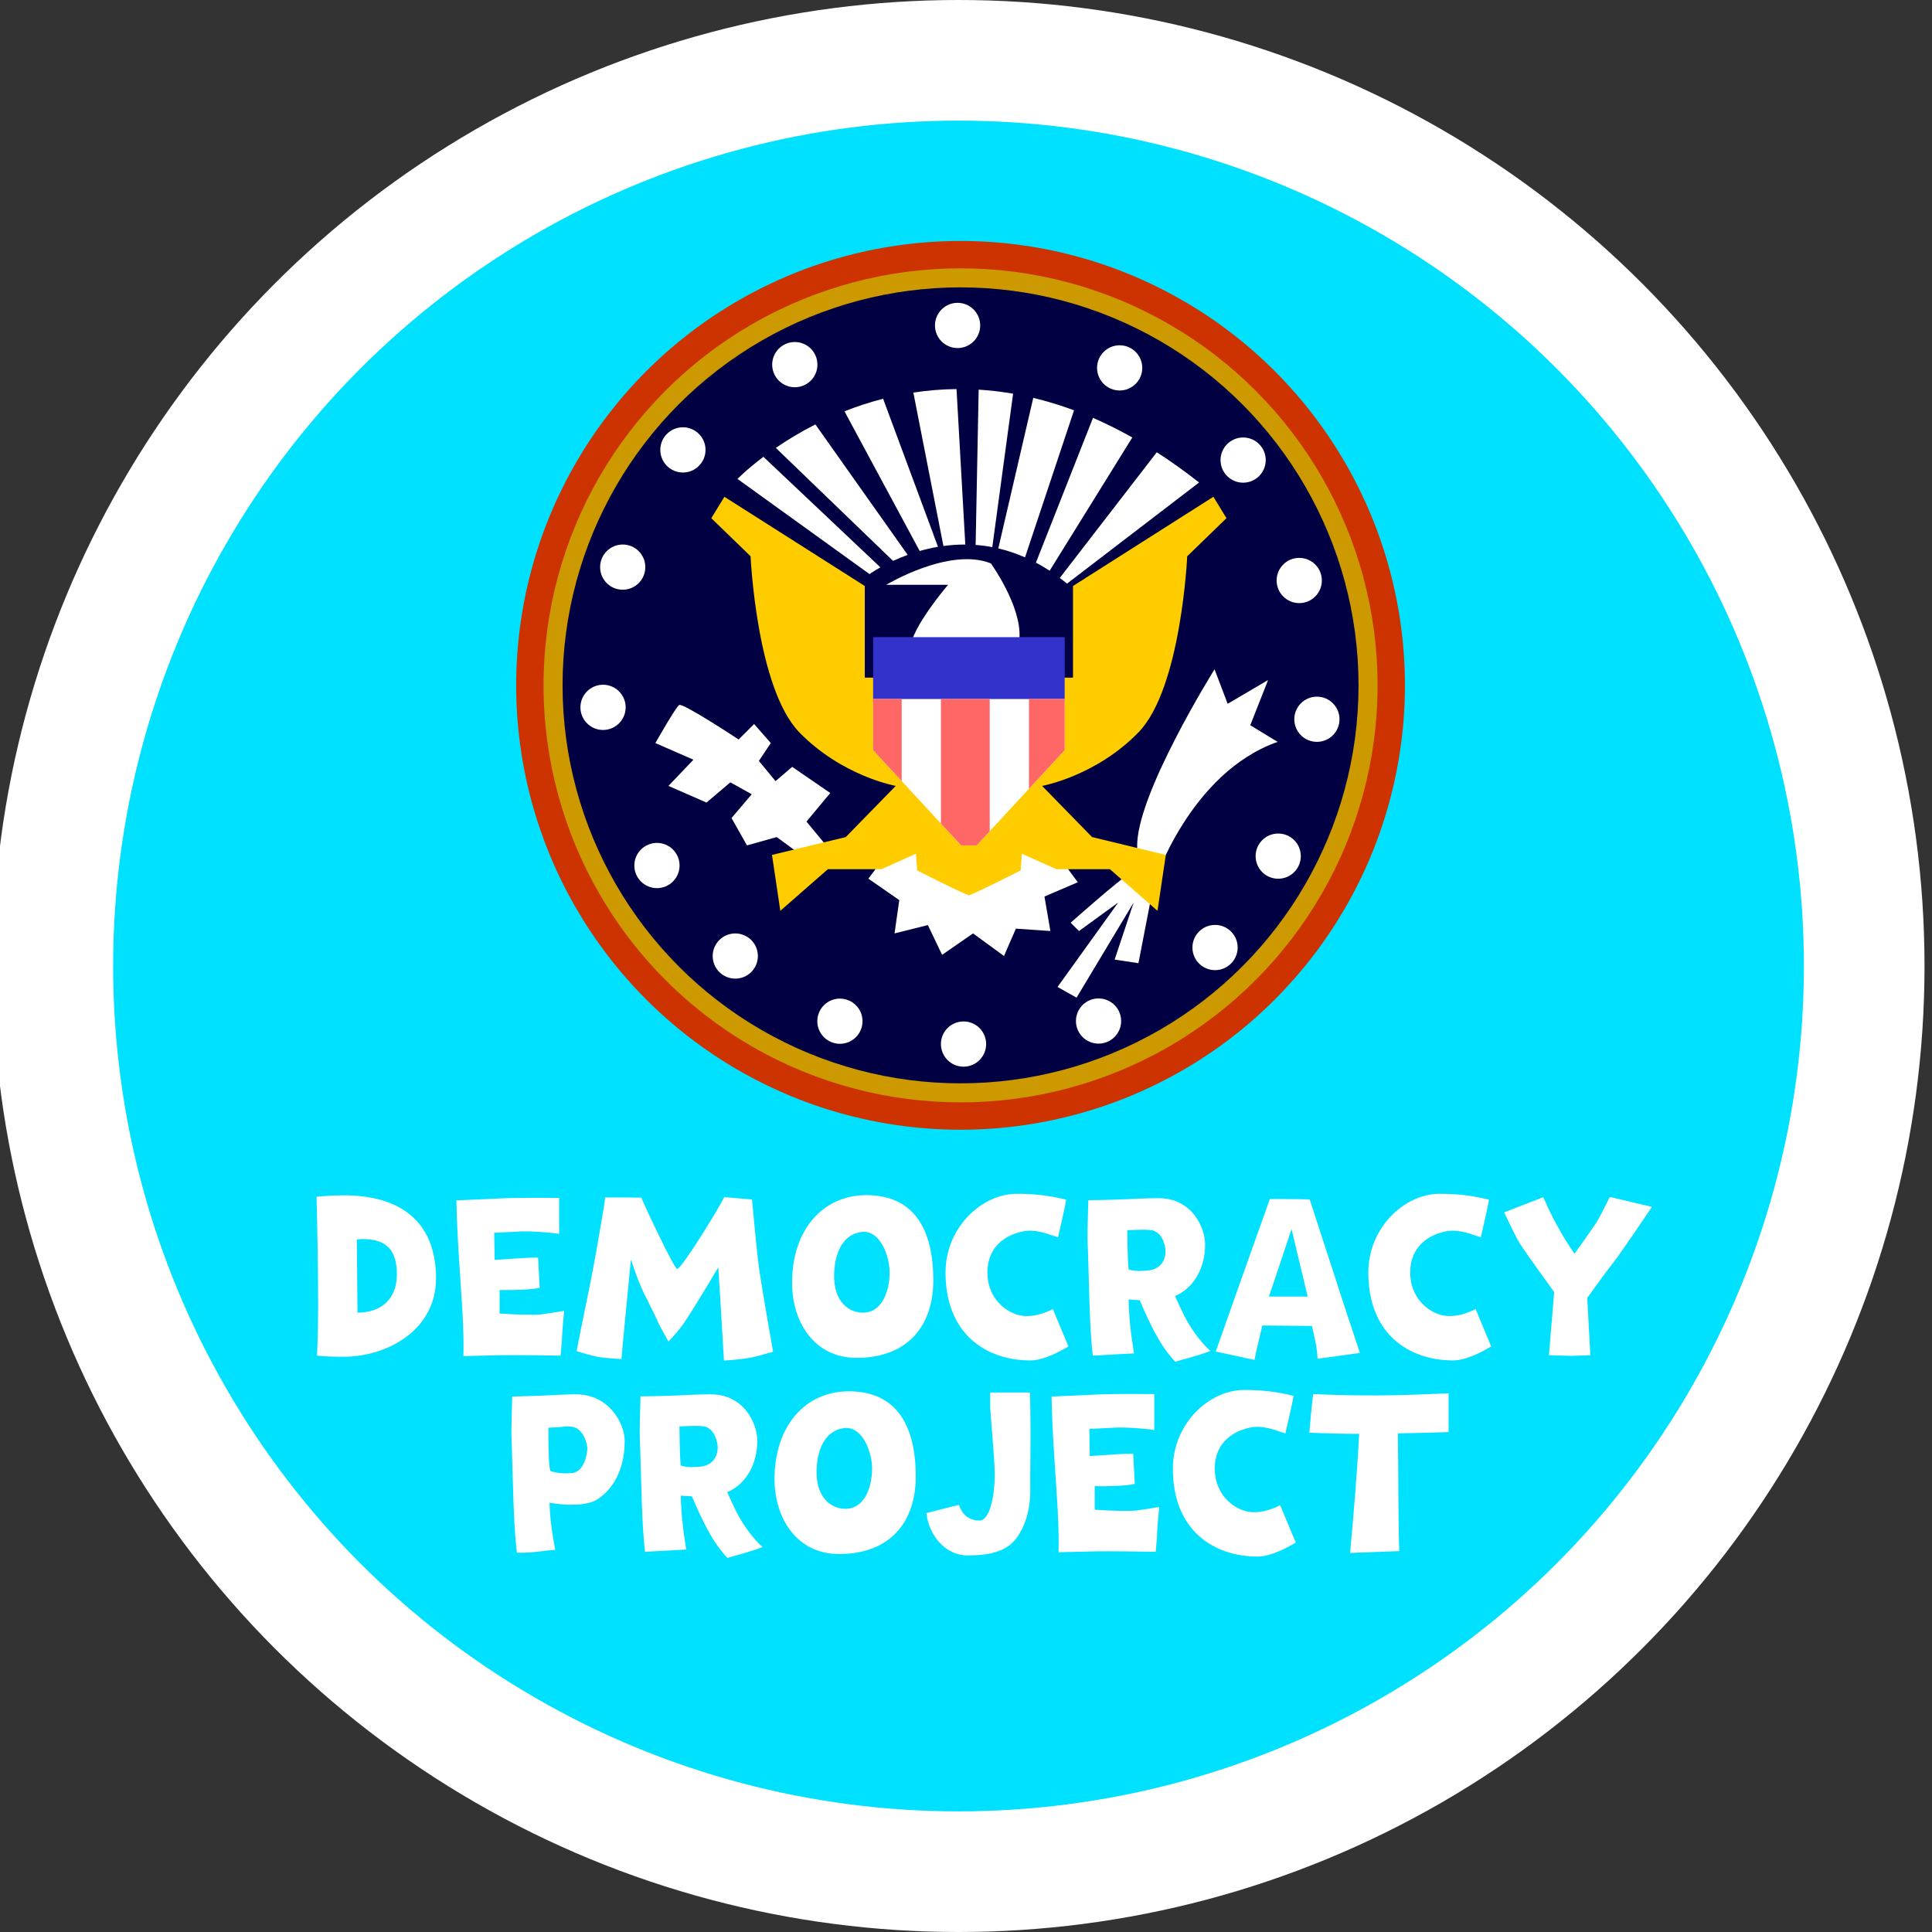 <?xml version="1.0" encoding="utf-8"?>
<!-- Generator: Adobe Illustrator 14.0.0, SVG Export Plug-In . SVG Version: 6.00 Build 43363)  -->
<!DOCTYPE svg PUBLIC "-//W3C//DTD SVG 1.1//EN" "http://www.w3.org/Graphics/SVG/1.1/DTD/svg11.dtd">
<svg version="1.1" id="Layer_1" xmlns="http://www.w3.org/2000/svg" xmlns:xlink="http://www.w3.org/1999/xlink" x="0px" y="0px"
	 width="129px" height="129px" viewBox="0 0 129 129" enable-background="new 0 0 129 129" xml:space="preserve">
<rect x="0" y="0" width="129" height="129" fill="#333333" stroke="none"/>
<circle fill="#FFFFFF" cx="64" cy="64.5" r="64.5"/>
<circle fill="#00E1FF" cx="64" cy="64.5" r="56.446"/>
<g>
	<circle fill="#CC3300" cx="64.136" cy="45.761" r="29.671"/>
	<circle fill="#CC9900" cx="64.137" cy="45.761" r="27.844"/>
	<circle fill="#000042" cx="64.136" cy="45.761" r="26.573"/>
	<path fill="#FFFFFF" d="M58.934,57.4l-0.954,1.27l2.065,1.43l-0.317,2.224l2.224-0.556l0.953,1.985l2.066-1.43l2.065,1.509
		l0.795-1.826l2.304,0.158l-0.396-2.303l2.225-0.954l-2.939-3.972C69.021,54.937,62.905,49.137,58.934,57.4z"/>
	<path fill="#FFFFFF" d="M75.219,58.512c-0.238,0-3.732,3.098-3.732,3.098l0.556,0.556l2.622-1.906L70.611,65.9l1.271,0.715
		l3.813-6.355l-1.271,3.813l1.59,0.239l1.031-5.322c0,0,2.383-7.389,8.262-9.454l-1.826-1.112l1.19-3.019l-2.7,1.589l-0.875-2.304
		c0,0-5.32,8.5-5.164,11.917"/>
	<path fill="#FFFFFF" d="M55.358,56.684l-1.51-1.827l1.589-1.907l-2.542-1.747l-1.112,0.953l-1.112-1.35l0.794-1.192l-1.113-1.271
		l-1.032,1.033c0,0-3.734-2.463-3.972-2.303c-0.238,0.158-1.589,2.542-1.589,2.542l2.542,1.112l-1.669,1.749l2.543,1.112
		l1.589-1.351l1.43,0.795l-1.351,1.588l1.033,1.827l1.985-0.556l1.191,0.874L55.358,56.684z"/>
	<g>
		<path fill="#FFFFFF" d="M75.604,29.21c-0.89-0.5-1.767-0.936-2.625-1.309l-3.81,9.666c0.304,0.161,0.608,0.339,0.916,0.542
			L75.604,29.21z"/>
		<path fill="#FFFFFF" d="M71.715,27.396c-0.928-0.344-1.837-0.618-2.724-0.83l-2.334,10.052c0.583,0.136,1.18,0.332,1.784,0.597
			L71.715,27.396z"/>
		<path fill="#FFFFFF" d="M66.256,36.532l1.389-10.245c-0.785-0.136-1.552-0.224-2.299-0.27l-0.203,10.369
			C65.505,36.412,65.878,36.46,66.256,36.532z"/>
		<path fill="#FFFFFF" d="M60.605,37.049l-6.162-8.711c-1.02,0.518-1.905,1.062-2.642,1.567l7.828,7.546
			C59.921,37.315,60.248,37.179,60.605,37.049z"/>
		<path fill="#FFFFFF" d="M63.867,25.978c-1.003,0.01-1.964,0.095-2.882,0.235l2.007,10.244c0.466-0.064,0.955-0.099,1.461-0.098
			L63.867,25.978z"/>
		<path fill="#FFFFFF" d="M58.966,26.625c-0.917,0.235-1.778,0.521-2.58,0.838l5.022,9.327c0.383-0.11,0.791-0.206,1.222-0.281
			L58.966,26.625z"/>
		<path fill="#FFFFFF" d="M77.238,30.197l-6.477,8.393c0.162,0.122,0.322,0.245,0.484,0.379l8.818-6.753
			C79.107,31.463,78.167,30.795,77.238,30.197z"/>
		<path fill="#FFFFFF" d="M50.973,30.501c-1.124,0.849-1.731,1.476-1.731,1.476l8.818,6.356c0,0,0.26-0.19,0.724-0.451
			L50.973,30.501z"/>
	</g>
	<path fill="#FFFFFF" d="M68.068,42.623c0.158-2.144-1.907-5.005-1.907-5.005c-2.78-1.112-6.989,1.43-6.989,1.43h4.131
		c0,0-2.462,2.86-2.542,4.291C60.681,44.768,68.068,42.623,68.068,42.623z"/>
	<path fill="#FFCC00" d="M79.271,37.142l2.621-2.542l-0.873-1.43l-9.375,5.958v6.117h-6.037H63.78h-6.038v-6.117l-9.374-5.958
		l-0.874,1.43l2.622,2.542c0,0,0.397,8.818,3.257,11.758c2.86,2.939,6.435,3.575,6.435,3.575l-3.336,3.416l-4.926,1.192l0.556,3.733
		l3.177-2.78h3.575l2.304-1.033l0.079,1.112c0,0,2.856,1.463,3.415,1.649l0.001,0.02c0.009,0,0.023-0.003,0.04-0.007
		c0.017,0.004,0.031,0.007,0.04,0.007l0.001-0.02c0.558-0.186,3.417-1.649,3.417-1.649l0.078-1.112l2.305,1.033h3.574l3.178,2.78
		l0.556-3.733l-4.925-1.192l-3.336-3.416c0,0,3.574-0.636,6.436-3.575C78.873,45.96,79.271,37.142,79.271,37.142z"/>
	<circle fill="#FFFFFF" cx="63.938" cy="21.73" r="1.51"/>
	<circle fill="#FFFFFF" cx="64.335" cy="69.712" r="1.51"/>
	<circle fill="#FFFFFF" cx="40.265" cy="47.23" r="1.51"/>
	<circle fill="#FFFFFF" cx="87.93" cy="48.025" r="1.509"/>
	<circle fill="#FFFFFF" cx="83.004" cy="30.72" r="1.509"/>
	<circle fill="#FFFFFF" cx="49.095" cy="63.835" r="1.509"/>
	<circle fill="#FFFFFF" cx="45.598" cy="30.04" r="1.51"/>
	<circle fill="#FFFFFF" cx="81.129" cy="63.267" r="1.51"/>
	<circle fill="#FFFFFF" cx="74.76" cy="24.564" r="1.509"/>
	<circle fill="#FFFFFF" cx="56.081" cy="68.186" r="1.509"/>
	<circle fill="#FFFFFF" cx="41.579" cy="37.867" r="1.509"/>
	<circle fill="#FFFFFF" cx="85.346" cy="57.164" r="1.509"/>
	<circle fill="#FFFFFF" cx="86.75" cy="38.76" r="1.51"/>
	<circle fill="#FFFFFF" cx="43.865" cy="57.791" r="1.51"/>
	<circle fill="#FFFFFF" cx="53.069" cy="24.347" r="1.51"/>
	<circle fill="#FFFFFF" cx="73.35" cy="68.174" r="1.509"/>
	<g>
		<polygon fill="#3333CC" points="65.13,42.543 64.256,42.543 58.298,42.543 58.298,46.913 71.088,46.913 71.088,42.543 		"/>
		<polygon fill="#FFFFFF" points="65.13,46.674 64.256,46.674 58.298,46.674 58.298,50.091 64.176,56.446 64.335,56.446 
			65.05,56.446 65.21,56.446 71.088,50.091 71.088,46.674 		"/>
		<g>
			<polygon fill="#FF6666" points="60.205,46.674 58.298,46.674 58.298,50.091 60.205,52.151 			"/>
			<polygon fill="#FF6666" points="66.083,46.674 65.13,46.674 64.256,46.674 62.826,46.674 62.826,54.986 64.176,56.446 
				64.335,56.446 65.05,56.446 65.21,56.446 66.083,55.501 			"/>
			<polygon fill="#FF6666" points="68.704,46.674 68.704,52.667 71.088,50.091 71.088,46.674 			"/>
		</g>
	</g>
</g>
<g>
	<path fill="#FFFFFF" d="M21.166,90.516c0.061-1.164,0.075-2.312,0.075-3.477c0-2.372-0.045-4.762-0.105-7.132
		c0.62-0.062,1.239-0.093,1.858-0.093c3.672,0,6.121,1.707,6.121,5.547c0,3.386-3.173,5.229-6.181,5.229
		C22.344,90.591,21.74,90.576,21.166,90.516z M23.825,82.764l0.045,4.881c1.586,0,2.629-0.906,2.629-2.555
		c0-1.587-0.665-2.357-2.282-2.357C24.082,82.732,23.946,82.748,23.825,82.764z"/>
	<path fill="#FFFFFF" d="M37.427,90.516c-0.862-0.017-3.159-0.046-4.005-0.029l-2.479,0.06c0.015-0.56,0.015-1.692-0.076-3.128
		c-0.121-2.07-0.348-4.76-0.393-7.27l3.4-0.15c0.74-0.03,2.644-0.016,3.46-0.016v2.401c-0.756-0.118-1.995-0.18-2.448-0.166
		c-0.514,0.031-1.889,0.093-1.889,0.093l0.03,1.812c0,0,1.436-0.09,1.829-0.121c0.272-0.015,0.756-0.045,1.073-0.028l0.106,2.01
		c-0.529,0.136-1.874,0.166-2.675,0.15v1.571c1.179,0.091,2.554,0.104,2.856,0.045c0.167-0.015,0.938-0.136,1.451-0.228
		c-0.045,0.59-0.136,1.437-0.136,1.724S37.457,90.137,37.427,90.516z"/>
	<path fill="#FFFFFF" d="M39.95,90.605c-0.514-0.105-1.103-0.271-1.45-0.394c0.347-1.828,0.755-3.672,1.103-5.517
		c0.257-1.344,0.771-4.366,0.786-4.562c0-0.046,0-0.119,0.016-0.181c0.589,0,1.798,0,2.417,0.015
		c0.409,0.981,2.207,4.745,2.388,4.762c0.287,0.028,2.781-4.035,3.143-4.791c0.589,0.029,1.148,0.104,1.859,0.149
		c0.09,0.938,0.333,3.733,0.514,4.896c0.182,1.181,0.71,4.277,0.892,5.275c-0.318,0.09-0.832,0.24-1.285,0.346
		c-0.483,0.123-1.465,0.213-1.995,0.242l-0.151-2.568c-0.046-0.86-0.227-3.656-0.227-3.656s-1.648,2.779-2.282,3.702
		c-0.302,0.438-0.74,0.938-1.043,1.255c-0.226-0.423-0.574-1.028-0.649-1.194c-0.182-0.407-0.454-0.967-0.71-1.479
		c-0.242-0.498-0.544-0.969-1.148-2.812c0,0-0.62,6.332-0.635,6.648C41.084,90.727,40.329,90.667,39.95,90.605z"/>
	<path fill="#FFFFFF" d="M52.887,85.65c0-3.537,2.055-5.85,4.957-5.85c3.265,0,4.473,2.389,4.473,5.697
		c0,3.021-1.708,5.168-5.123,5.168C54.383,90.667,52.887,88.294,52.887,85.65z M55.713,84.729c-0.182,1.963,0.786,2.871,1.828,2.916
		c1.33,0.061,1.859-1.405,1.859-2.689c0-1.088-0.62-2.766-1.783-2.705C56.604,82.325,55.863,83.141,55.713,84.729z"/>
	<path fill="#FFFFFF" d="M63.133,84.969c0-2.992,2.403-5.259,4.762-5.259c1.133,0,2.146,0.104,3.293,0.394
		c-0.06,0.469-0.543,2.508-0.543,2.508l-0.47-0.15c-0.483-0.182-1.163-0.348-1.707-0.271c-1.313,0.211-2.538,1.043-2.538,2.767
		c0,1.496,0.938,2.492,1.993,2.825c0.832,0.242,1.738-0.045,2.373-0.379l1.043,2.494c-0.498,0.304-1.632,0.938-2.554,0.938
		C65.884,90.833,63.133,89.109,63.133,84.969z"/>
	<path fill="#FFFFFF" d="M77.323,89.352c-0.47-0.802-0.923-1.828-1.224-2.539l-0.742-0.045c0.017,1.147,0.166,2.448,0.363,3.598
		l-2.75,0.15c-0.242-1.873-0.258-5.44-0.348-7.525c-0.03-0.574,0.029-2.146,0.045-2.856c0.832,0,2.389-0.046,3.461-0.106
		c0.332-0.014,0.922-0.028,1.225-0.028c2.252,0,3.112,1.979,3.112,3.099c0,1.586-0.756,2.811-1.829,3.354l-0.181,0.075
		c0.167,0.377,0.407,0.906,0.636,1.359c0.361,0.694,0.98,1.646,1.723,2.312c-0.635,0.271-1.92,0.589-2.344,0.725
		C78.23,90.667,77.747,90.107,77.323,89.352z M75.27,82.143c0,0,0.016,2.252,0.09,2.614c0.453,0.166,1.027,0.093,1.254,0.076
		c0.742-0.045,1.21-0.545,1.21-1.3c0-0.151-0.12-1.315-1.013-1.405C76.312,82.083,75.768,82.128,75.27,82.143z"/>
	<path fill="#FFFFFF" d="M88.159,90.697l-0.183,0.029c-0.015-0.195-0.028-0.422-0.061-0.635c-0.045-0.438-0.316-1.557-0.316-1.557
		l-3.311-0.03c0,0-0.182,0.771-0.271,1.134c-0.061,0.227-0.182,0.786-0.257,1.163l-2.585-0.559l1.678-4.745
		c0.529-1.512,1.633-4.579,1.937-5.439c0.573,0,1.918,0,2.658,0.028l1.708,5.244c0.287,0.922,1.283,3.914,1.646,5.003
		c-0.348,0.061-0.877,0.12-1.391,0.196L88.159,90.697z M86.238,82.068l-1.51,4.504h2.584L86.238,82.068z"/>
	<path fill="#FFFFFF" d="M91.363,84.969c0-2.992,2.402-5.259,4.761-5.259c1.133,0,2.146,0.104,3.294,0.394
		c-0.062,0.469-0.544,2.508-0.544,2.508l-0.47-0.15c-0.482-0.182-1.162-0.348-1.706-0.271c-1.315,0.211-2.539,1.043-2.539,2.767
		c0,1.496,0.937,2.492,1.993,2.825c0.832,0.242,1.738-0.045,2.373-0.379l1.043,2.494c-0.498,0.304-1.633,0.938-2.555,0.938
		C94.113,90.833,91.363,89.109,91.363,84.969z"/>
	<path fill="#FFFFFF" d="M105.979,86.662l0.211,3.824c-0.408,0.014-1.06,0.045-1.271,0.045c-0.242,0-1.013-0.031-1.496-0.045
		l0.349-4.217c0,0-1.904-2.615-2.297-3.25c-0.242-0.377-0.771-1.496-1.043-2.07l2.613-1.012c0.516,1.209,1.239,2.567,2.085,3.776
		c0,0,1.226-1.707,1.527-2.19c0.211-0.361,0.618-1.179,0.831-1.603l2.811,0.665c-0.635,0.938-2.101,3.114-2.523,3.643
		C107.23,84.923,105.979,86.662,105.979,86.662z"/>
	<path fill="#FFFFFF" d="M36.694,100.333c0.03,1.181,0.181,2.101,0.377,3.146c-0.393,0.028-0.816,0.09-1.239,0.135
		c-0.438,0.045-0.876,0.076-1.315,0.061c-0.256-1.874-0.272-5.471-0.362-7.586c-0.03-0.559,0.03-2.146,0.045-2.842
		c0.801-0.016,2.191-0.061,3.279-0.121c0.333-0.014,0.65-0.029,0.952-0.029c2.297,0,3.28,2.01,3.28,3.113
		c0,2.312-1.119,3.477-1.875,3.93C39.232,100.516,37.857,100.561,36.694,100.333z M37.918,95.241h-0.167
		c-0.076,0.016-0.212,0.046-1.133,0.091c0,0-0.03,2.494,0.136,2.887c0.499,0.182,1.104,0.166,1.466,0.137
		c0.832-0.121,0.998-1.36,0.998-1.662c0-0.151-0.197-1.346-1.074-1.437C38.008,95.256,37.948,95.241,37.918,95.241z"/>
	<path fill="#FFFFFF" d="M47.423,102.45c-0.469-0.802-0.922-1.829-1.225-2.539l-0.74-0.046c0.015,1.148,0.166,2.449,0.362,3.598
		l-2.75,0.15c-0.242-1.873-0.257-5.44-0.348-7.525c-0.03-0.574,0.03-2.146,0.045-2.855c0.832,0,2.388-0.045,3.461-0.106
		c0.333-0.015,0.922-0.028,1.224-0.028c2.252,0,3.113,1.979,3.113,3.098c0,1.588-0.756,2.811-1.829,3.354l-0.182,0.074
		c0.166,0.379,0.408,0.908,0.635,1.36c0.363,0.695,0.982,1.646,1.723,2.312c-0.635,0.271-1.92,0.59-2.342,0.727
		C48.33,103.764,47.847,103.206,47.423,102.45z M45.368,95.241c0,0,0.016,2.252,0.091,2.614c0.454,0.166,1.027,0.092,1.254,0.076
		c0.74-0.046,1.208-0.545,1.208-1.301c0-0.15-0.121-1.314-1.012-1.404C46.411,95.182,45.867,95.227,45.368,95.241z"/>
	<path fill="#FFFFFF" d="M51.716,98.748c0-3.537,2.055-5.85,4.957-5.85c3.265,0,4.473,2.389,4.473,5.697
		c0,3.022-1.708,5.168-5.123,5.168C53.212,103.764,51.716,101.391,51.716,98.748z M54.542,97.826
		c-0.182,1.964,0.786,2.871,1.828,2.916c1.33,0.061,1.859-1.405,1.859-2.689c0-1.088-0.62-2.766-1.784-2.705
		C55.434,95.423,54.692,96.238,54.542,97.826z"/>
	<path fill="#FFFFFF" d="M65.407,101.527c0.68,0,1.013-1.662,1.013-3.066c0-0.923-0.271-3.84-0.302-4.443
		c-0.017-0.332,0-0.756,0-1.043h2.646c0.028,0.56,0.045,1.646,0.045,2.781c0,1.42-0.031,2.916-0.017,3.521
		c0.031,1.162-0.194,2.371-0.86,3.339c-0.74,1.088-2.101,1.239-3.325,1.239c-1.527,0-2.6-1.392-2.75-2.826
		c0.726-0.182,1.451-0.379,2.176-0.545C64.168,100.908,64.516,101.527,65.407,101.527z"/>
	<path fill="#FFFFFF" d="M77.165,103.613c-0.86-0.016-3.158-0.045-4.005-0.029l-2.479,0.061c0.014-0.561,0.014-1.692-0.076-3.129
		c-0.121-2.07-0.348-4.76-0.393-7.27l3.4-0.15c0.74-0.031,2.644-0.016,3.46-0.016v2.402c-0.757-0.121-1.995-0.182-2.448-0.166
		c-0.514,0.031-1.889,0.092-1.889,0.092l0.029,1.812c0,0,1.436-0.09,1.827-0.12c0.272-0.015,0.757-0.045,1.074-0.029l0.104,2.01
		c-0.528,0.137-1.873,0.166-2.676,0.15v1.571c1.18,0.091,2.555,0.105,2.857,0.046c0.166-0.016,0.938-0.137,1.451-0.228
		c-0.047,0.59-0.137,1.437-0.137,1.723C77.268,102.63,77.193,103.236,77.165,103.613z"/>
	<path fill="#FFFFFF" d="M78.312,98.066c0-2.991,2.403-5.258,4.762-5.258c1.134,0,2.146,0.104,3.294,0.393
		c-0.062,0.469-0.544,2.508-0.544,2.508l-0.469-0.15c-0.483-0.182-1.164-0.348-1.707-0.271c-1.315,0.211-2.539,1.043-2.539,2.767
		c0,1.495,0.938,2.492,1.994,2.825c0.832,0.241,1.738-0.046,2.373-0.379l1.043,2.494c-0.5,0.302-1.633,0.937-2.555,0.937
		C81.062,103.93,78.312,102.208,78.312,98.066z"/>
	<path fill="#FFFFFF" d="M90.146,103.689c0.24-2.646,0.469-5.289,0.604-7.949c-1.254,0-2.07-0.031-3.324-0.076
		c0.045-0.528,0.137-1.691,0.256-2.584c1.467,0.076,2.797,0.092,4.262,0.092c1.634,0,3.13-0.076,4.777-0.137v2.584
		c-1.135,0.045-2.253,0.061-3.387,0.09c0.045,2.63,0.016,5.245,0.092,7.859L90.146,103.689z"/>
</g>
</svg>
